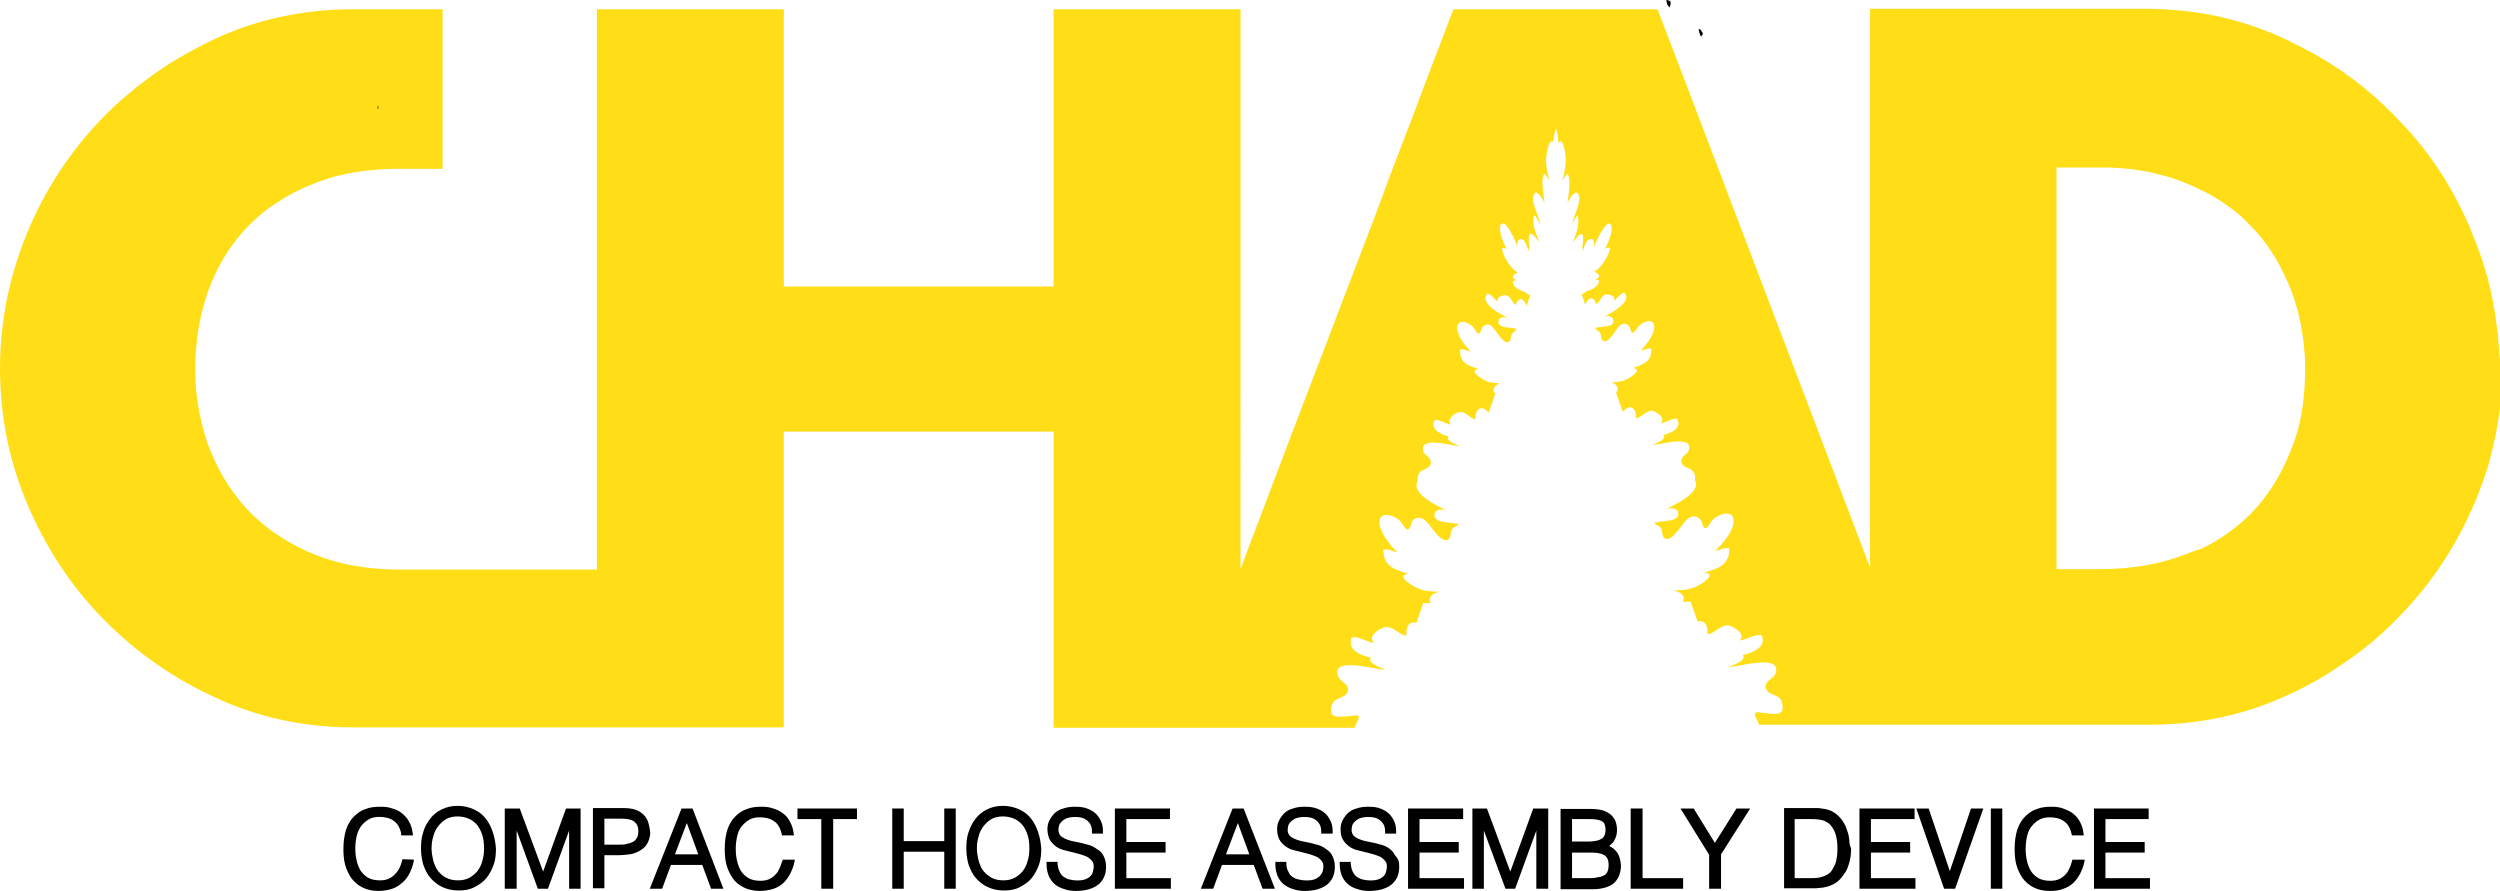 <?xml version="1.0" encoding="utf-8"?>
<!-- Generator: Adobe Illustrator 24.3.0, SVG Export Plug-In . SVG Version: 6.00 Build 0)  -->
<svg version="1.1" id="Layer_1" xmlns="http://www.w3.org/2000/svg" xmlns:xlink="http://www.w3.org/1999/xlink" x="0px" y="0px"
	 viewBox="0 0 567.1 202.1" style="enable-background:new 0 0 567.1 202.1;" xml:space="preserve">
<style type="text/css">
	.st0{fill:#58595B;}
	.st1{fill:#FFDE17;}
</style>
<path class="st0" d="M85.8,24.2v0.6c-0.1-0.2-0.1-0.4-0.1-0.6C85.7,24.3,85.8,24.2,85.8,24.2z"/>
<path class="st0" d="M86.2,26.7c-0.2,0-0.3,0-0.5-0.1c0.1-0.6,0.1-1.2,0.1-1.8c0,0,0,0.1,0.1,0.2C86.1,25.6,86.2,26.2,86.2,26.7z"/>
<path class="st0" d="M90.7,22.4c0,0.3,0,0.6-0.3,0.9c-0.7,0.3-1.3,0.7-1.6,1C88.2,25,87.2,25,86.5,24c0-0.1,0-0.1,0-0.2
	c1.3-0.7,2.6-1.3,4-2C90.6,22.1,90.7,22.3,90.7,22.4z"/>
<g>
	<path d="M386.2,7.4L386.2,7.4c-0.1-0.1-0.2-0.3-0.3-0.4c0-0.3-0.3-0.4-0.6-0.4c0.1,0.5,0.2,1,0.5,1.6c0,0.1,0.1,0.1,0.1,0.2
		c0-0.1,0-0.2,0-0.2c0.1-0.1,0.1-0.1,0.2-0.2C386.3,7.8,386.3,7.6,386.2,7.4z M378.9,0.3C378.6,0.1,378.3,0,378,0
		c0,0.3,0.1,0.7,0.2,1c0.2,0.3,0.3,0.5,0.5,0.7C378.9,1.3,379.1,0.8,378.9,0.3z"/>
</g>
<path class="st1" d="M566.9,79.6c0-0.7-0.1-1.5-0.2-2.3c0-1-0.1-2-0.3-3c-0.8-7.5-2.8-14.8-5.8-21.8c-0.1-0.3-0.2-0.5-0.3-0.8
	c-4.1-9.6-9.7-18-16.8-25.1c-0.5-0.5-0.9-1-1.4-1.4c-1.9-2-3.9-3.7-6-5.4c-4.9-4-10.2-7.3-16.1-10.1c-0.6-0.4-1.3-0.7-2-1
	c-5.4-2.5-11.1-4.3-16.9-5.4c-4.3-0.8-8.7-1.2-13.1-1.3c-0.3,0-0.7,0-1.1,0h-62.7v126.7l-0.4-1l-8.7-22.9l-15.9-41.8l-16.4-43.1
	l-6.8-17.8h-46.3l-6.8,17.8l-1.6,4.3h0l-0.3,0.8l-5.6,14.6l-1.4,3.8l-0.3,0.8l-2.2,5.9l-7.4,19.3l-3,7.9l-7.7,20.1l-9.9,26.1
	l-2.1,5.6V2.1H239V65h-61.2V2.1h-42.4v127.1H90.8c-7.2,0-13.7-1.1-19.4-3.4s-10.6-5.5-14.6-9.5c-3.9-4-7-8.8-9.2-14.4
	c-0.6-1.4-1-2.8-1.4-4.2c-0.8-2.9-1.4-6-1.7-9.1c0-0.5-0.1-1.1-0.1-1.7c0-1.1-0.1-2.1-0.1-3.2c0-6.6,1.1-12.7,3.1-18.2
	c2.1-5.5,5.1-10.4,9.1-14.4c1.3-1.3,2.7-2.5,4.1-3.6v0c0.6-0.5,1.2-0.9,1.9-1.3c2.6-1.8,5.5-3.3,8.6-4.5c4.3-1.8,9.1-2.8,14.2-3.2
	c1.3-0.1,2.7-0.2,4-0.2c0.5,0,0.9,0,1.4,0h9.7V2.1H80.2C69,2.1,58.5,4.3,48.8,8.8c-1.9,0.9-3.7,1.8-5.5,2.8c-4.1,2.2-8,4.8-11.6,7.6
	c-0.3,0.2-0.6,0.5-0.9,0.7c-0.5,0.4-0.9,0.8-1.4,1.2c-2.1,1.7-4.2,3.6-6.1,5.6c-7.3,7.5-13,16.2-17.1,26C2.1,62.7,0,72.9,0,83.6
	c0,10.8,2.1,21.2,6.3,31s9.9,18.5,17.2,25.9c7.3,7.4,15.8,13.4,25.5,17.8c9.7,4.5,20.1,6.7,31.2,6.7h97.6V97.9H239v67.2h68.3
	c0.1-0.4,0.2-0.8,0.5-1.2c1.1-2.3-0.1-1.5-2.3-1.4c-2,0.1-4,0.5-3.5-2.1c0.4-2.5,3.1-1.7,3.7-3.5c0.6-1.8-1.8-2.2-2.2-3.6
	c-1.5-4.6,9-1.2,10.8-1.4c-1.1-0.4-4.3-1.6-3.3-2.7c-2.5-0.6-4.7-1.6-4.6-3.5c0-0.3,0.1-0.7,0.2-1.1c1.5-0.3,2.9,0.7,4.4,1.1
	c0.2,0,0.4,0.1,0.7,0.1c-0.1-0.1-0.2-0.2-0.3-0.4c-0.9-1.3,1.6-2.9,2.7-3.1c0.6-0.1,1.1,0,1.6,0.2c1.1,0.5,2.1,1.6,3.3,1.7
	c0-1.4,0.2-2.9,1.6-3c0.3,0,0.5,0,0.7,0.1l1.3-3.8l0.2-0.7h1.8c-0.1-0.1-0.1-0.2-0.2-0.3c-0.4-1.1,0.6-2,2-2.2c0,0-0.1,0-0.1-0.1
	c-1.9,0-3.4-0.1-5.2-1c-1-0.5-4.6-2.7-1.6-3c-2.7-1-5.7-1.4-5.7-5.5c1.2-0.3,2.1,0.4,3.2,0.6c-0.5-0.5-1.2-1.2-1.8-2
	c-0.8-1-1.6-2.2-2-3.4c-0.1-0.3-0.2-0.5-0.2-0.8c-0.6-3.3,2.9-2.5,4.5-1c0.5,0.4,1.2,2,1.8,2c0.8-0.1,0.7-1.6,1.2-2.1
	c2.2-1.8,3.7,1.2,5,2.7c0.6,0.7,1.7,2.1,2.8,1.8c1.1-0.4,0.5-2,1.3-2.7c0.3-0.3,0.6-0.4,0.9-0.5c0.1-0.1,0.2-0.2,0.3-0.4
	c-1.1-0.5-5.3-0.1-5.4-1.9c-0.1-1.7,2-1.5,2.9-1.2c-1.3-0.5-8.5-3.8-6.7-6.6c0-0.2,0-0.5,0-1c0.4-2.1,2.4-1.4,2.9-2.9
	c0.5-1.5-1.3-1.8-1.6-2.9c-1.1-3.7,6.9-1.1,8.2-1.2c-0.9-0.4-3.3-1.3-2.5-2.2c-0.8-0.2-1.6-0.5-2.1-0.9c-0.5-0.2-0.9-0.6-1.1-1
	c-0.3-0.5-0.3-1.1,0-1.8c1.3-0.2,2.5,0.9,3.8,1c-1.3-1.1,0.9-2.7,1.8-2.8c1.5-0.3,2.4,1.5,3.7,1.6c0-1.1,0.2-2.4,1.3-2.5
	c0.6-0.1,1.2,0.5,1.7,1l1.5-4.3c-0.3-0.3-0.4-0.5-0.4-0.8c0-0.6,0.5-1.1,1.1-1.4l0.1-0.2c-1.3,0-2.3-0.1-3.5-0.8
	c-0.7-0.4-3.4-2.1-1.1-2.4c-0.2-0.1-0.4-0.2-0.6-0.2c-1.8-0.6-3.7-1.2-3.6-4.2c0.9-0.2,1.6,0.3,2.4,0.5c-1-1.2-2.7-3.1-3-4.9
	c0-0.3,0-0.6,0-0.8c0-0.4,0.2-0.7,0.5-0.9c0.7-0.5,2.1,0.1,3,0.9c0.3,0.3,0.9,1.6,1.3,1.6c0.6-0.1,0.5-1.2,1-1.6
	c1.7-1.5,2.7,0.9,3.7,2.1c0.4,0.5,1.3,1.7,2,1.4c0.9-0.3,0.4-1.5,1.1-2.1c0.1-0.2,0.3-0.2,0.4-0.3c0.1-0.2,0.3-0.4,0.4-0.6
	c-0.9-0.4-4,0-4.1-1.5c-0.1-1.2,1.2-1.2,2-1.1c-1.4-0.6-6.4-3.2-4.5-5.4c1,0.2,1.5,1.3,2.4,1.8c-0.5-1.1,1.2-1.5,1.9-1.4
	c1.1,0.3,1.3,1.7,2.1,2.2c0.3-0.8,0.7-1.5,1.4-1.3c0.5,0.2,0.8,0.8,1.1,1.5l0.8-2.4c-0.4-0.2-0.8-0.4-1.1-0.7c0,0,0,0,0,0
	c-1.5-0.5-3-1.3-2.8-2.5c0.2-0.2,0.5-0.2,0.9-0.2c-1-0.4-1.5-1,0.2-1.8c-1-0.4-2.5-2.3-3.2-4c-0.2-0.6-0.4-1.1-0.4-1.5
	c0.4,0,0.7,0,1.1,0.1c-0.4-0.4-1-1.8-1.3-3.1c-0.4-1.2-0.4-2.5,0.4-2.6c0.5-0.1,1.1,0.7,1.7,1.8c0.8,1.3,1.5,3,1.6,3.6
	c-0.1-1.1,0.1-2.1,1.1-1.8c0.8,0.3,1.1,1.8,1.5,2.8c-0.1-0.5,0-0.9,0.2-1c-0.2-0.5-0.2-1.1-0.2-1.8c0-2.9,1.7-0.1,2.4,0.7
	c-0.2-0.6-0.5-1.2-0.7-1.8c-0.5-1.4-0.9-2.7-0.5-4.3c0.6,0.2,0.9,1.2,1.3,1.9c0-1.6-2.1-4.8-1.4-6.6c0.6-1.5,2,0.8,2.5,1.9
	c-0.2-1.9-1-5.1-0.1-6.7c0.5,0.3,0.8,1.1,1.2,1.6c-0.5-1.8-1-3.8-0.7-5.8c0.1-1.1,0.7-3.9,1.5-3c0.1-0.9,0.3-1.9,0.6-3
	c0.4,0.5,0.5,1.8,0.6,3.2c0.9-1.4,1.5,1.6,1.6,2.8c0.2,2.1-0.2,4.1-0.7,5.8c0.4-0.5,0.7-1.2,1.2-1.6c0.9,1.7,0.1,4.9,0,6.7
	c0.4-1.2,1.9-3.4,2.5-1.9c0.7,1.8-1.3,4.9-1.4,6.6c0.3-0.7,0.7-1.7,1.2-1.9c0.1,0.6,0.2,1.1,0.1,1.6c0,1.6-0.7,3-1.2,4.5
	c0.6-0.7,2.2-3.3,2.3-1c0,0.1,0,0.2,0,0.4c0,0.7-0.1,1.2-0.2,1.8c0.2,0.2,0.2,0.7,0,1.2c0.4-1,0.7-2.8,1.6-3.1
	c1.1-0.4,1.2,0.7,1.1,1.8c0.2-0.6,0.8-2.1,1.5-3.3c0.7-1.2,1.4-2.1,1.9-2.1c0.5,0.1,0.6,0.6,0.6,1.3c-0.1,1.5-1.1,3.8-1.5,4.3
	c0.4-0.1,0.7-0.1,1.1-0.1c0,1.6-2.3,5-3.6,5.4c1.8,0.8,1.2,1.5,0.2,1.8c0.3,0,0.6,0,0.9,0.2c0.1,1.2-1.4,2.1-2.9,2.5c0,0,0,0,0,0
	c-0.3,0.3-0.6,0.5-1,0.7l0.8,2.3c0.3-0.5,0.5-1.2,1.1-1.4c0.7-0.2,1.1,0.5,1.4,1.3c0.9-0.5,1.1-1.9,2.1-2.2c0.6-0.1,2.4,0.2,1.9,1.4
	c0.8-0.5,1.4-1.6,2.4-1.8c1.9,2.1-3.2,4.7-4.5,5.4c0.7-0.2,2-0.2,2,1.1c-0.1,1.5-3.2,1.1-4.1,1.5c0.2,0.2,0.3,0.4,0.4,0.6
	c0.2,0,0.4,0.2,0.5,0.3c0.6,0.6,0.1,1.8,1,2.1c0.7,0.3,1.6-0.9,2-1.4c0.9-1.2,2-3.6,3.7-2.1c0.4,0.4,0.3,1.6,0.9,1.6
	c0.4,0,1-1.2,1.4-1.6c1.2-1.2,3.8-1.9,3.4,0.8c-0.3,1.8-2,3.7-3,4.9c0.8-0.2,1.6-0.7,2.4-0.5c0,1.6-0.5,2.5-1.2,3
	c-0.8,0.7-2,1-3,1.4c2.1,0.2,0.1,1.7-0.9,2.3c-0.1,0-0.2,0.1-0.2,0.1c-0.3,0.2-0.6,0.3-0.9,0.4c-0.9,0.3-1.6,0.4-2.6,0.4l0.1,0.2
	c0.2,0.1,0.4,0.2,0.5,0.3c0.6,0.5,0.8,1.2,0.2,1.9l1.5,4.3c0.5-0.5,1.1-1.1,1.8-1c0.9,0.2,1.2,1.1,1.2,2.1v0.4
	c0.4-0.1,0.7-0.2,1.1-0.5c0.9-0.5,1.6-1.3,2.7-1.2c0.3,0.1,0.8,0.3,1.2,0.6c0.8,0.5,1.4,1.5,0.6,2.2c1.3-0.1,2.5-1.2,3.8-1
	c0.9,2.1-1,3.1-3.2,3.7c0.9,0.9-1.6,1.9-2.4,2.2c1.3,0.2,9.2-2.5,8.2,1.2c-0.3,1.1-2.1,1.4-1.6,2.9c0.3,1,1.3,1,2.1,1.5
	c0.4,0.3,0.7,0.7,0.9,1.4c0,0.4,0,0.8,0,1.1c1.7,2.7-5.5,6-6.7,6.5c0.9-0.3,3-0.5,2.9,1.2c-0.1,1.8-4.3,1.4-5.4,1.9
	c0.1,0.2,0.2,0.3,0.3,0.4c0.3,0.1,0.5,0.2,0.9,0.5c0.9,0.7,0.2,2.3,1.3,2.7c1.1,0.4,2.1-1.1,2.8-1.8c1.3-1.5,2.7-4.5,5-2.7
	c0.6,0.5,0.5,2,1.2,2.1c0.6,0.1,1.4-1.6,1.8-2c1.7-1.5,5.1-2.3,4.6,1c-0.4,2.3-2.7,4.7-4.1,6.2c1.1-0.2,2-0.9,3.2-0.6
	c0,4.1-3,4.6-5.7,5.5c3,0.3-0.5,2.5-1.5,3c-1.8,0.9-3.3,1-5.2,1c0,0-0.1,0-0.1,0.1c1.5,0.3,2.7,1.3,1.9,2.5h1.8l1.6,4.5
	c0.2-0.1,0.4-0.1,0.7-0.1c1.4,0.2,1.6,1.7,1.5,3c1.8-0.2,3-2.3,4.9-2c1.1,0.2,4,2.1,2.4,3.4c1.7-0.2,3.3-1.5,5-1.2
	c1.1,2.5-1.4,3.8-4.3,4.5c1.1,1.1-2.2,2.4-3.3,2.7c1.8,0.2,12.2-3.2,10.8,1.4c-0.1,0.2-0.2,0.4-0.3,0.5c-0.7,1-2.4,1.5-1.9,3
	c0.6,1.8,3.3,1,3.7,3.5c0.5,2.7-1.5,2.3-3.5,2.1c-0.6,0-1.2-0.1-1.6-0.2c-1.1-0.1-1.5-0.1-0.7,1.6c0.3,0.5,0.4,0.9,0.5,1.2h39.6v0
	h48.9c11.2,0,21.7-2.2,31.4-6.7c4-1.8,7.8-3.9,11.3-6.3c5.2-3.3,9.9-7.2,14.2-11.7c7.3-7.5,13-16.2,17.1-26c0.7-1.6,1.2-3.1,1.8-4.7
	c0.6-1.7,1.2-3.4,1.6-5.2c1.8-6.6,2.7-13.3,2.8-20.3v-0.7C567,82.2,567,80.9,566.9,79.6z M495.9,125.7c-5.8,2.3-12.3,3.4-19.7,3.4
	h-9.7V38H478c4.2,0.1,8.2,0.6,11.9,1.6c2,0.5,3.9,1.1,5.8,1.9c1.6,0.6,3.1,1.4,4.6,2.1v0c3.1,1.6,6,3.6,8.5,5.9c0.5,0.5,1,1,1.5,1.5
	c3.2,3.2,5.8,6.9,7.8,11.2c0.5,1.1,1,2.1,1.5,3.3c0.3,0.9,0.7,1.9,1,2.9c1.1,3.5,1.8,7.2,2.1,11c0.2,1.4,0.2,2.9,0.2,4.3
	c0,2.1-0.1,4.2-0.3,6.2c-0.3,3.2-0.9,6.3-1.8,9.1c-0.3,1-0.7,2-1.1,3c-2.1,5.5-5.1,10.3-9,14.4c-3.2,3.2-7,6-11.4,8.1
	C498.1,124.8,497,125.3,495.9,125.7z"/>
<g>
	<g>
		<path d="M93.9,195l-0.1,0.6c-0.2,0.9-0.5,1.7-0.9,2.5c-0.4,0.8-0.9,1.5-1.6,2.1s-1.4,1.1-2.3,1.4s-2,0.5-3.2,0.5
			c-1.4,0-2.6-0.3-3.6-0.8c-1-0.5-1.8-1.2-2.5-2.1c-0.6-0.9-1.1-1.9-1.4-3c-0.3-1.1-0.4-2.3-0.4-3.6c0-1.7,0.2-3.1,0.6-4.4
			c0.4-1.2,1-2.2,1.8-3s1.7-1.4,2.7-1.7c1-0.4,2.1-0.5,3.4-0.5c0.9,0,1.8,0.1,2.6,0.4c0.8,0.2,1.6,0.6,2.2,1.1
			c0.6,0.5,1.2,1.1,1.6,1.9c0.4,0.7,0.7,1.6,0.8,2.5l0.1,0.6H91L91,189c-0.3-1.3-0.9-2.3-1.7-2.8c-0.8-0.6-1.9-0.9-3.3-0.9
			c-0.9,0-1.8,0.2-2.4,0.6c-0.7,0.4-1.2,0.9-1.7,1.5c-0.4,0.6-0.8,1.4-1,2.3c-0.2,0.9-0.3,1.8-0.3,2.8c0,0.9,0.1,1.8,0.3,2.7
			c0.2,0.9,0.5,1.6,0.9,2.3c0.4,0.6,1,1.2,1.7,1.6c0.7,0.4,1.6,0.6,2.7,0.6c0.7,0,1.3-0.1,1.8-0.3c0.5-0.2,1-0.5,1.4-0.9
			c0.4-0.4,0.8-0.8,1.1-1.4c0.3-0.5,0.5-1.1,0.7-1.8l0.1-0.4L93.9,195L93.9,195z"/>
	</g>
	<g>
		<path d="M111.8,188.8c-0.4-1.2-0.9-2.2-1.6-3.1c-0.7-0.9-1.6-1.6-2.7-2.1c-1.1-0.5-2.3-0.8-3.7-0.8c-1.4,0-2.6,0.3-3.6,0.8
			c-1.1,0.5-1.9,1.2-2.6,2.1s-1.3,1.9-1.6,3.1c-0.4,1.1-0.5,2.4-0.5,3.7c0,1.3,0.2,2.5,0.5,3.6c0.4,1.1,0.9,2.2,1.6,3
			s1.6,1.6,2.7,2.1c1.1,0.5,2.3,0.8,3.7,0.8c1.4,0,2.6-0.2,3.7-0.8s2-1.2,2.7-2.1s1.2-1.9,1.6-3c0.4-1.1,0.5-2.4,0.5-3.6
			C112.4,191.2,112.2,190,111.8,188.8z M103.9,199.7c-1.1,0-1.9-0.2-2.7-0.6s-1.3-0.9-1.8-1.5c-0.5-0.6-0.8-1.4-1.1-2.3
			c-0.2-0.9-0.4-1.8-0.4-2.8c0-1,0.1-1.9,0.4-2.8c0.2-0.9,0.6-1.6,1.1-2.3c0.5-0.6,1.1-1.2,1.8-1.6c0.7-0.4,1.6-0.6,2.6-0.6
			c0.9,0,1.8,0.2,2.5,0.5c0.7,0.3,1.4,0.8,1.9,1.4c0.5,0.6,0.9,1.4,1.2,2.3c0.3,0.9,0.4,1.9,0.4,3.1c0,1-0.1,1.9-0.4,2.8
			c-0.2,0.9-0.6,1.6-1.1,2.3c-0.5,0.6-1.1,1.1-1.8,1.5C105.8,199.5,104.9,199.7,103.9,199.7z"/>
	</g>
	<g>
		<polygon points="131.7,183.4 131.7,201.6 129.1,201.6 129.1,188.4 124.3,201.6 122,201.6 117.2,188.4 117.2,201.6 114.5,201.6 
			114.5,183.4 117.9,183.4 123.2,197.7 128.4,183.4 		"/>
	</g>
	<g>
		<path d="M147.1,186.7c-0.2-0.7-0.5-1.2-1-1.8c-0.5-0.5-1.1-0.9-1.9-1.2c-0.8-0.3-1.8-0.4-2.9-0.4h-6.8v18.2h2.6V194h3.2
			c0.8,0,1.7-0.1,2.5-0.2c0.8-0.1,1.6-0.4,2.3-0.8c0.7-0.4,1.3-0.9,1.7-1.6c0.4-0.7,0.7-1.6,0.7-2.6
			C147.4,188,147.3,187.4,147.1,186.7z M140.3,191.6h-3.2v-5.9h3.7c1.4,0,2.5,0.2,3.1,0.7c0.6,0.5,0.9,1.1,0.9,2.1
			c0,0.6-0.1,1.2-0.3,1.5c-0.2,0.4-0.5,0.7-0.8,0.9c-0.4,0.2-0.8,0.4-1.4,0.5C141.8,191.6,141.1,191.6,140.3,191.6z"/>
	</g>
	<g>
		<path d="M157.1,183.4h-2.5l-7.2,18.2h2.8l2-5.4h7.1l2,5.4h2.8L157.1,183.4z M153.1,193.8l2.7-7.1l2.6,7.1H153.1z"/>
	</g>
	<g>
		<polygon points="180.9,183.4 194.4,183.4 194.4,185.8 189,185.8 189,201.6 186.3,201.6 186.3,185.8 180.9,185.8 		"/>
		<polygon points="214.2,183.4 216.8,183.4 216.8,201.6 214.2,201.6 214.2,193.2 205,193.2 205,201.6 202.4,201.6 202.4,183.4 
			205,183.4 205,190.8 214.2,190.8 		"/>
		<path d="M177.6,195h2.7l-0.1,0.6c-0.2,0.9-0.5,1.7-0.9,2.5c-0.4,0.8-0.9,1.5-1.5,2.1c-0.6,0.6-1.4,1.1-2.3,1.4s-2,0.5-3.2,0.5
			c-1.4,0-2.6-0.3-3.6-0.8c-1-0.5-1.9-1.2-2.5-2.1c-0.6-0.9-1.1-1.9-1.4-3c-0.3-1.1-0.4-2.3-0.4-3.6c0-1.7,0.2-3.1,0.6-4.4
			c0.4-1.2,1-2.2,1.8-3s1.7-1.4,2.7-1.7c1-0.4,2.1-0.5,3.3-0.5c0.9,0,1.8,0.1,2.6,0.4c0.8,0.2,1.5,0.6,2.2,1.1s1.2,1.1,1.6,1.9
			c0.4,0.7,0.7,1.6,0.8,2.5l0.1,0.6h-2.7l-0.1-0.4c-0.3-1.3-0.9-2.3-1.7-2.8c-0.8-0.6-1.9-0.9-3.3-0.9c-0.9,0-1.8,0.2-2.4,0.6
			c-0.7,0.4-1.2,0.9-1.7,1.5c-0.5,0.6-0.8,1.4-1,2.3c-0.2,0.9-0.3,1.8-0.3,2.8c0,0.9,0.1,1.8,0.3,2.7c0.2,0.9,0.5,1.6,0.9,2.3
			c0.4,0.6,1,1.2,1.7,1.6c0.7,0.4,1.6,0.6,2.7,0.6c0.7,0,1.3-0.1,1.8-0.3c0.5-0.2,1-0.5,1.4-0.9c0.4-0.4,0.8-0.8,1-1.4
			c0.3-0.5,0.5-1.1,0.7-1.8L177.6,195z"/>
		<path d="M235.5,188.8c-0.4-1.2-0.9-2.2-1.6-3.1c-0.7-0.9-1.6-1.6-2.7-2.1c-1.1-0.5-2.3-0.8-3.7-0.8c-1.4,0-2.6,0.3-3.6,0.8
			c-1,0.5-1.9,1.2-2.6,2.1s-1.2,1.9-1.6,3.1c-0.4,1.1-0.5,2.4-0.5,3.7c0,1.3,0.2,2.5,0.5,3.6c0.4,1.1,0.9,2.2,1.6,3s1.6,1.6,2.7,2.1
			s2.3,0.8,3.7,0.8c1.4,0,2.6-0.2,3.7-0.8s2-1.2,2.7-2.1s1.2-1.9,1.6-3c0.4-1.1,0.5-2.4,0.5-3.6C236.1,191.2,235.9,190,235.5,188.8z
			 M230.2,199.1c-0.7,0.4-1.6,0.6-2.6,0.6c-1,0-2-0.2-2.7-0.6s-1.3-0.9-1.8-1.5c-0.5-0.6-0.8-1.4-1.1-2.3c-0.2-0.9-0.4-1.8-0.4-2.8
			c0-1,0.1-1.9,0.4-2.8c0.2-0.9,0.6-1.6,1.1-2.3c0.5-0.6,1.1-1.2,1.8-1.6c0.7-0.4,1.6-0.6,2.6-0.6c0.9,0,1.8,0.2,2.5,0.5
			c0.7,0.3,1.4,0.8,1.9,1.4c0.5,0.6,0.9,1.4,1.2,2.3c0.3,0.9,0.4,1.9,0.4,3.1c0,1-0.1,1.9-0.4,2.8c-0.2,0.9-0.6,1.6-1.1,2.3
			C231.5,198.2,230.9,198.7,230.2,199.1z"/>
	</g>
	<g>
		<path d="M250.4,194.3c0.3,0.6,0.5,1.4,0.5,2.3c0,1.8-0.6,3.1-1.8,4.1c-1.2,0.9-2.9,1.4-5,1.4c-0.9,0-1.8-0.1-2.6-0.4
			c-0.8-0.2-1.6-0.6-2.2-1.1c-0.6-0.5-1.1-1.2-1.4-1.9c-0.3-0.8-0.5-1.6-0.5-2.7v-0.5h2.5l0,0.5c0.1,0.7,0.2,1.3,0.5,1.8
			c0.2,0.5,0.6,0.9,0.9,1.1s0.8,0.5,1.3,0.6c1.1,0.3,2.6,0.3,3.5,0c0.5-0.2,0.9-0.4,1.2-0.7c0.3-0.3,0.5-0.6,0.6-1
			c0.1-0.4,0.2-0.8,0.2-1.2c0-0.6-0.1-1-0.4-1.3c-0.3-0.4-0.6-0.6-1-0.9c-0.4-0.2-1-0.4-1.6-0.6c-0.6-0.2-1.3-0.3-1.9-0.5
			c-0.7-0.2-1.4-0.3-2-0.5c-0.7-0.2-1.3-0.5-1.8-0.9c-0.5-0.4-1-0.9-1.3-1.5c-0.3-0.6-0.5-1.4-0.5-2.3c0-0.7,0.1-1.3,0.4-1.9
			c0.3-0.6,0.7-1.2,1.2-1.7c0.5-0.5,1.2-0.9,2-1.1c0.8-0.3,1.7-0.4,2.7-0.4c1,0,1.9,0.1,2.7,0.4c0.8,0.3,1.5,0.7,2,1.2
			c0.5,0.5,0.9,1.1,1.2,1.8c0.3,0.7,0.4,1.4,0.4,2.2v0.5h-2.5v-0.5c0-0.6-0.1-1.1-0.3-1.5c-0.2-0.4-0.5-0.7-0.8-1
			c-0.4-0.3-0.8-0.5-1.2-0.6c-1.2-0.3-2.5-0.2-3.4,0.1c-0.5,0.2-0.9,0.5-1.2,0.8s-0.5,0.6-0.6,1c-0.1,0.4-0.1,0.8-0.1,1.1
			c0.1,0.5,0.2,0.8,0.5,1.1c0.3,0.3,0.7,0.5,1.1,0.7c0.5,0.2,1,0.4,1.6,0.5c0.6,0.1,1.2,0.3,1.9,0.4c0.6,0.2,1.3,0.3,1.9,0.5
			c0.6,0.2,1.2,0.5,1.7,0.9C249.7,193.1,250.1,193.6,250.4,194.3z"/>
		<polygon points="265.6,199.2 265.6,201.6 252.9,201.6 252.9,183.4 265.4,183.4 265.4,185.8 255.5,185.8 255.5,191 264.4,191 
			264.4,193.4 255.5,193.4 255.5,199.2 		"/>
	</g>
	<g>
		<path d="M282.1,183.4h-2.5l-7.2,18.2h2.8l2-5.4h7.2l2,5.4h2.8L282.1,183.4z M278.1,193.8l2.7-7.1l2.6,7.1H278.1z"/>
	</g>
	<g>
		<path d="M317.4,196.6c0,1.8-0.6,3.1-1.8,4.1c-1.2,0.9-2.9,1.4-5,1.4c-0.9,0-1.8-0.1-2.6-0.4c-0.8-0.2-1.6-0.6-2.2-1.1
			c-0.6-0.5-1.1-1.2-1.4-1.9c-0.3-0.8-0.5-1.6-0.5-2.7v-0.5h2.5l0,0.5c0.1,0.7,0.2,1.3,0.5,1.8c0.2,0.5,0.6,0.9,0.9,1.1
			s0.8,0.5,1.3,0.6c1.1,0.3,2.6,0.3,3.5,0c0.5-0.2,0.9-0.4,1.2-0.7c0.3-0.3,0.5-0.6,0.6-1c0.1-0.4,0.2-0.8,0.2-1.2
			c0-0.6-0.1-1-0.4-1.3c-0.3-0.4-0.6-0.6-1-0.9c-0.4-0.2-1-0.4-1.6-0.6c-0.6-0.2-1.3-0.3-1.9-0.5c-0.7-0.2-1.4-0.3-2-0.5
			c-0.7-0.2-1.3-0.5-1.8-0.9c-0.5-0.4-1-0.9-1.3-1.5c-0.4-0.6-0.5-1.4-0.5-2.3c0-0.7,0.1-1.3,0.4-1.9c0.3-0.6,0.7-1.2,1.2-1.7
			c0.5-0.5,1.2-0.9,2-1.1c0.8-0.3,1.7-0.4,2.7-0.4c1,0,2,0.1,2.7,0.4c0.8,0.3,1.5,0.7,2,1.2c0.5,0.5,0.9,1.1,1.2,1.8
			s0.4,1.4,0.4,2.2v0.5h-2.5v-0.5c0-0.6-0.1-1.1-0.3-1.5c-0.2-0.4-0.5-0.7-0.8-1c-0.4-0.3-0.8-0.5-1.2-0.6c-1.2-0.3-2.5-0.2-3.4,0.1
			c-0.5,0.2-0.9,0.5-1.2,0.8c-0.3,0.3-0.5,0.6-0.6,1c-0.1,0.4-0.1,0.8-0.1,1.1c0.1,0.5,0.2,0.8,0.5,1.1c0.3,0.3,0.7,0.5,1.1,0.7
			c0.5,0.2,1,0.4,1.6,0.5c0.6,0.1,1.2,0.3,1.9,0.4c0.7,0.2,1.3,0.3,1.9,0.5c0.6,0.2,1.2,0.5,1.7,0.9c0.5,0.4,0.9,0.9,1.2,1.5
			C317.3,194.9,317.4,195.6,317.4,196.6z"/>
		<path d="M302.3,194.3c0.3,0.6,0.5,1.4,0.5,2.3c0,1.8-0.6,3.1-1.8,4.1c-1.2,0.9-2.9,1.4-5,1.4c-0.9,0-1.8-0.1-2.6-0.4
			c-0.8-0.2-1.5-0.6-2.2-1.1c-0.6-0.5-1.1-1.2-1.4-1.9c-0.3-0.8-0.5-1.6-0.5-2.7v-0.5h2.5l0,0.5c0,0.7,0.2,1.3,0.5,1.8
			c0.2,0.5,0.5,0.9,0.9,1.1c0.4,0.3,0.8,0.5,1.4,0.6c1.1,0.3,2.6,0.3,3.5,0c0.5-0.2,0.9-0.4,1.2-0.7c0.3-0.3,0.5-0.6,0.7-1
			c0.1-0.4,0.2-0.8,0.2-1.2c0-0.6-0.1-1-0.4-1.3c-0.3-0.4-0.6-0.6-1-0.9c-0.5-0.2-1-0.4-1.6-0.6c-0.6-0.2-1.3-0.3-1.9-0.5
			c-0.7-0.2-1.4-0.3-2-0.5c-0.7-0.2-1.3-0.5-1.8-0.9c-0.5-0.4-1-0.9-1.3-1.5c-0.3-0.6-0.5-1.4-0.5-2.3c0-0.7,0.1-1.3,0.4-1.9
			c0.3-0.6,0.7-1.2,1.2-1.7c0.5-0.5,1.2-0.9,2-1.1c0.8-0.3,1.7-0.4,2.7-0.4c1,0,1.9,0.1,2.7,0.4c0.8,0.3,1.5,0.7,2,1.2
			c0.5,0.5,0.9,1.1,1.2,1.8c0.3,0.7,0.4,1.4,0.4,2.2v0.5h-2.6v-0.5c0-0.6-0.1-1.1-0.3-1.5c-0.2-0.4-0.5-0.7-0.8-1
			c-0.4-0.3-0.8-0.5-1.2-0.6c-1.2-0.3-2.5-0.2-3.4,0.1c-0.5,0.2-0.9,0.5-1.2,0.8c-0.3,0.3-0.5,0.6-0.6,1c-0.1,0.4-0.1,0.8-0.1,1.1
			c0.1,0.5,0.2,0.8,0.5,1.1c0.3,0.3,0.7,0.5,1.1,0.7c0.5,0.2,1,0.4,1.6,0.5c0.6,0.1,1.2,0.3,1.9,0.4c0.6,0.2,1.3,0.3,1.9,0.5
			c0.6,0.2,1.2,0.5,1.7,0.9C301.6,193.1,302,193.6,302.3,194.3z"/>
	</g>
	<g>
		<polygon points="332.1,199.2 332.1,201.6 319.4,201.6 319.4,183.4 331.9,183.4 331.9,185.8 322,185.8 322,191 330.9,191 
			330.9,193.4 322,193.4 322,199.2 		"/>
	</g>
	<g>
		<polygon points="351.2,183.4 351.2,201.6 348.5,201.6 348.5,188.4 343.7,201.6 341.5,201.6 336.6,188.4 336.6,201.6 334,201.6 
			334,183.4 337.3,183.4 342.6,197.7 347.8,183.4 		"/>
	</g>
	<g>
		<path d="M366.6,193.1c-0.4-0.5-0.9-0.9-1.6-1.2c0.3-0.2,0.5-0.4,0.8-0.7c0.3-0.3,0.5-0.8,0.7-1.2c0.2-0.5,0.3-1.1,0.3-1.7
			c0-0.7-0.1-1.3-0.3-1.9c-0.2-0.6-0.6-1.1-1.1-1.6c-0.5-0.4-1.2-0.8-1.9-1c-0.8-0.2-1.7-0.3-2.7-0.3H354v18.2h7.5
			c0.9,0,1.6-0.1,2.4-0.3c0.8-0.2,1.4-0.5,2-0.9c0.5-0.4,1-1,1.3-1.7c0.3-0.7,0.5-1.5,0.5-2.5C367.6,195,367.3,193.9,366.6,193.1z
			 M360.2,199.2h-3.6v-5.8h3.8c0.7,0,1.4,0,2,0.1c0.6,0.1,1,0.2,1.4,0.4c0.4,0.2,0.6,0.5,0.8,0.8c0.2,0.4,0.3,0.9,0.3,1.5
			c0,0.7-0.1,1.2-0.3,1.6c-0.2,0.4-0.4,0.6-0.8,0.8c-0.4,0.2-0.9,0.4-1.5,0.4C361.9,199.2,361.1,199.2,360.2,199.2z M356.6,185.8
			h3.3c0.9,0,1.6,0,2.2,0.1c0.5,0.1,1,0.2,1.3,0.4c0.3,0.2,0.5,0.4,0.6,0.7c0.1,0.3,0.2,0.7,0.2,1.2c0,0.5-0.1,0.9-0.2,1.2
			c-0.1,0.3-0.3,0.6-0.6,0.8c-0.3,0.2-0.7,0.4-1.2,0.5c-0.5,0.1-1.2,0.2-2,0.2h-3.6V185.8z"/>
	</g>
	<g>
		<polygon points="397,183.4 390.4,193.8 390.4,201.6 387.7,201.6 387.7,193.9 381.2,183.4 384.2,183.4 389,191.2 393.9,183.4 		"/>
		<polygon points="372.6,199.2 381.8,199.2 381.8,201.6 369.9,201.6 369.9,183.4 372.6,183.4 		"/>
	</g>
	<g>
		<path d="M419.5,190.5c-0.1-0.7-0.2-1.4-0.5-2.1c-0.2-0.7-0.5-1.4-0.9-2c-0.4-0.6-0.9-1.2-1.5-1.7c-0.4-0.3-0.9-0.6-1.3-0.8
			c-0.5-0.2-0.9-0.3-1.4-0.4c-0.5-0.1-1-0.1-1.4-0.2c-0.5,0-1,0-1.4,0h-6.4v18.2h6.4c0.6,0,1.2,0,1.8-0.1c0.6,0,1.2-0.2,1.7-0.3
			c0.6-0.2,1.1-0.4,1.6-0.7c0.5-0.3,1-0.7,1.4-1.2c0.4-0.5,0.8-1,1.1-1.5c0.3-0.5,0.5-1.1,0.7-1.7c0.2-0.6,0.3-1.2,0.4-1.8
			c0.1-0.6,0.1-1.2,0.1-1.8C419.6,191.9,419.5,191.2,419.5,190.5z M407.1,185.8h3.4c0.7,0,1.4,0,2.1,0.1c0.6,0.1,1.2,0.2,1.6,0.5
			c0.6,0.3,1,0.6,1.3,1.1c0.3,0.4,0.6,0.9,0.8,1.5c0.2,0.5,0.3,1.1,0.4,1.7c0.1,0.6,0.1,1.2,0.1,1.8c0,0.6,0,1.2-0.1,1.8
			c-0.1,0.6-0.2,1.2-0.4,1.7c-0.2,0.5-0.5,1-0.8,1.5c-0.3,0.4-0.7,0.8-1.2,1c-0.6,0.3-1.2,0.5-1.8,0.6c-0.6,0.1-1.3,0.1-2,0.1h-3.4
			L407.1,185.8L407.1,185.8z"/>
	</g>
	<g>
		<polygon points="424.4,199.2 434.5,199.2 434.5,201.6 421.8,201.6 421.8,183.4 434.3,183.4 434.3,185.8 424.4,185.8 424.4,191 
			433.3,191 433.3,193.4 424.4,193.4 		"/>
	</g>
	<g>
		<rect x="451.6" y="183.4" width="2.6" height="18.2"/>
		<polygon points="447.1,183.4 449.9,183.4 443.5,201.6 441,201.6 434.7,183.4 437.5,183.4 442.3,197.6 		"/>
		<path d="M472.9,195l-0.1,0.6c-0.2,0.9-0.5,1.7-0.9,2.5c-0.4,0.8-0.9,1.5-1.5,2.1c-0.6,0.6-1.4,1.1-2.3,1.4c-0.9,0.4-2,0.5-3.2,0.5
			c-1.4,0-2.6-0.3-3.6-0.8c-1-0.5-1.8-1.2-2.5-2.1c-0.6-0.9-1.1-1.9-1.4-3c-0.3-1.1-0.4-2.3-0.4-3.6c0-1.7,0.2-3.1,0.6-4.4
			c0.4-1.2,1-2.2,1.8-3c0.8-0.8,1.7-1.4,2.7-1.7c1-0.4,2.1-0.5,3.3-0.5c0.9,0,1.8,0.1,2.6,0.4s1.5,0.6,2.2,1.1
			c0.6,0.5,1.2,1.1,1.6,1.9c0.4,0.7,0.7,1.6,0.8,2.5l0.1,0.6H470l-0.1-0.4c-0.3-1.3-0.9-2.3-1.7-2.8c-0.8-0.6-1.9-0.9-3.3-0.9
			c-0.9,0-1.8,0.2-2.4,0.6c-0.7,0.4-1.2,0.9-1.7,1.5c-0.5,0.6-0.8,1.4-1,2.3c-0.2,0.9-0.3,1.8-0.3,2.8c0,0.9,0.1,1.8,0.3,2.7
			c0.2,0.9,0.5,1.6,0.9,2.3c0.4,0.6,1,1.2,1.7,1.6c0.7,0.4,1.6,0.6,2.7,0.6c0.7,0,1.3-0.1,1.8-0.3c0.5-0.2,1-0.5,1.4-0.9
			c0.4-0.4,0.8-0.8,1-1.4c0.3-0.5,0.5-1.1,0.7-1.8l0.1-0.4L472.9,195L472.9,195z"/>
	</g>
	<g>
		<polygon points="487.7,199.2 487.7,201.6 475,201.6 475,183.4 487.4,183.4 487.4,185.8 477.6,185.8 477.6,191 486.5,191 
			486.5,193.4 477.6,193.4 477.6,199.2 		"/>
	</g>
</g>
<path d="M85.8,23.9v0.9C85.6,24.6,85.6,24.2,85.8,23.9z"/>
</svg>
